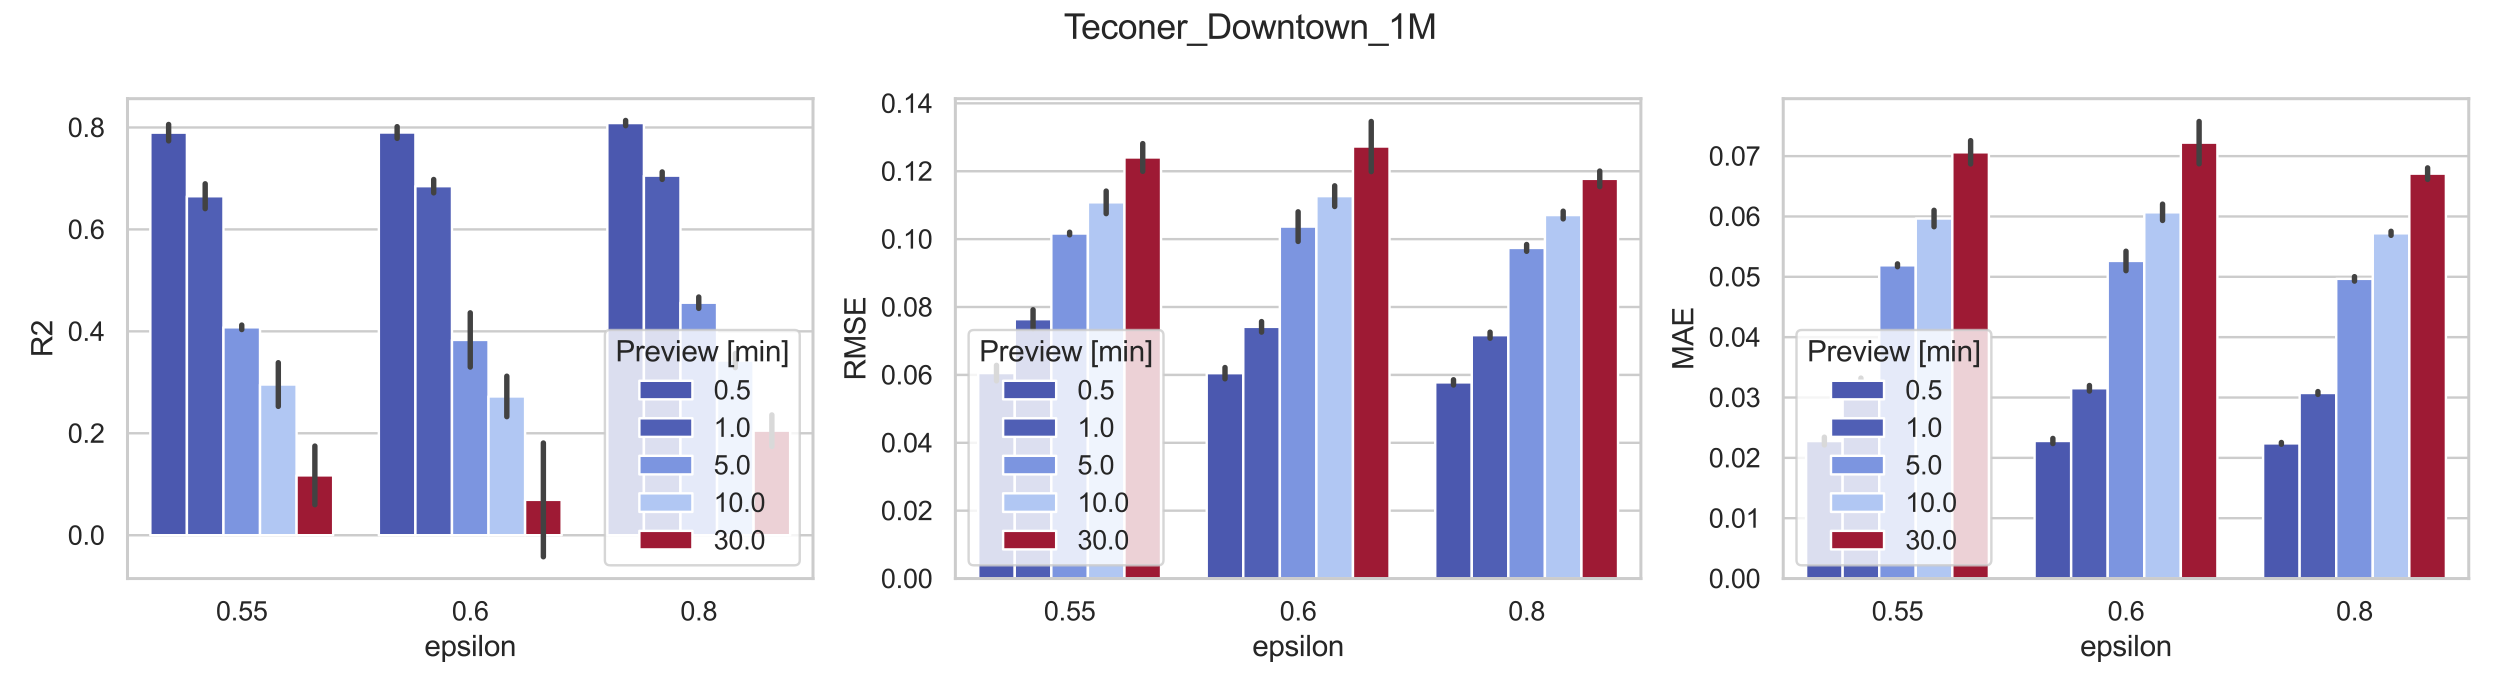 <?xml version="1.0" encoding="utf-8" standalone="no"?>
<!DOCTYPE svg PUBLIC "-//W3C//DTD SVG 1.1//EN"
  "http://www.w3.org/Graphics/SVG/1.1/DTD/svg11.dtd">
<svg xmlns:xlink="http://www.w3.org/1999/xlink" width="1036.8pt" height="288pt" viewBox="0 0 1036.8 288" xmlns="http://www.w3.org/2000/svg" version="1.1">
 <defs>
  <style type="text/css">*{stroke-linejoin: round; stroke-linecap: butt}</style>
 </defs>
 <g id="figure_1">
  <g id="patch_1">
   <path d="M 0 288 
L 1036.8 288 
L 1036.8 0 
L 0 0 
z
" style="fill: #ffffff"/>
  </g>
  <g id="axes_1">
   <g id="patch_2">
    <path d="M 52.875 239.94 
L 337.17 239.94 
L 337.17 40.917 
L 52.875 40.917 
z
" style="fill: #ffffff"/>
   </g>
   <g id="matplotlib.axis_1">
    <g id="xtick_1">
     <g id="text_1">
      <!-- 0.55 -->
      <g style="fill: #262626" transform="translate(89.554 257.314) scale(0.11 -0.11)">
       <defs>
        <path id="ArialMT-30" d="M 266 2259 
Q 266 3072 433 3567 
Q 600 4063 929 4331 
Q 1259 4600 1759 4600 
Q 2128 4600 2406 4451 
Q 2684 4303 2865 4023 
Q 3047 3744 3150 3342 
Q 3253 2941 3253 2259 
Q 3253 1453 3087 958 
Q 2922 463 2592 192 
Q 2263 -78 1759 -78 
Q 1097 -78 719 397 
Q 266 969 266 2259 
z
M 844 2259 
Q 844 1131 1108 757 
Q 1372 384 1759 384 
Q 2147 384 2411 759 
Q 2675 1134 2675 2259 
Q 2675 3391 2411 3762 
Q 2147 4134 1753 4134 
Q 1366 4134 1134 3806 
Q 844 3388 844 2259 
z
" transform="scale(0.016)"/>
        <path id="ArialMT-2e" d="M 581 0 
L 581 641 
L 1222 641 
L 1222 0 
L 581 0 
z
" transform="scale(0.016)"/>
        <path id="ArialMT-35" d="M 266 1200 
L 856 1250 
Q 922 819 1161 601 
Q 1400 384 1738 384 
Q 2144 384 2425 690 
Q 2706 997 2706 1503 
Q 2706 1984 2436 2262 
Q 2166 2541 1728 2541 
Q 1456 2541 1237 2417 
Q 1019 2294 894 2097 
L 366 2166 
L 809 4519 
L 3088 4519 
L 3088 3981 
L 1259 3981 
L 1013 2750 
Q 1425 3038 1878 3038 
Q 2478 3038 2890 2622 
Q 3303 2206 3303 1553 
Q 3303 931 2941 478 
Q 2500 -78 1738 -78 
Q 1113 -78 717 272 
Q 322 622 266 1200 
z
" transform="scale(0.016)"/>
       </defs>
       <use xlink:href="#ArialMT-30"/>
       <use xlink:href="#ArialMT-2e" x="55.615"/>
       <use xlink:href="#ArialMT-35" x="83.398"/>
       <use xlink:href="#ArialMT-35" x="139.014"/>
      </g>
     </g>
    </g>
    <g id="xtick_2">
     <g id="text_2">
      <!-- 0.6 -->
      <g style="fill: #262626" transform="translate(187.377 257.314) scale(0.11 -0.11)">
       <defs>
        <path id="ArialMT-36" d="M 3184 3459 
L 2625 3416 
Q 2550 3747 2413 3897 
Q 2184 4138 1850 4138 
Q 1581 4138 1378 3988 
Q 1113 3794 959 3422 
Q 806 3050 800 2363 
Q 1003 2672 1297 2822 
Q 1591 2972 1913 2972 
Q 2475 2972 2870 2558 
Q 3266 2144 3266 1488 
Q 3266 1056 3080 686 
Q 2894 316 2569 119 
Q 2244 -78 1831 -78 
Q 1128 -78 684 439 
Q 241 956 241 2144 
Q 241 3472 731 4075 
Q 1159 4600 1884 4600 
Q 2425 4600 2770 4297 
Q 3116 3994 3184 3459 
z
M 888 1484 
Q 888 1194 1011 928 
Q 1134 663 1356 523 
Q 1578 384 1822 384 
Q 2178 384 2434 671 
Q 2691 959 2691 1453 
Q 2691 1928 2437 2201 
Q 2184 2475 1800 2475 
Q 1419 2475 1153 2201 
Q 888 1928 888 1484 
z
" transform="scale(0.016)"/>
       </defs>
       <use xlink:href="#ArialMT-30"/>
       <use xlink:href="#ArialMT-2e" x="55.615"/>
       <use xlink:href="#ArialMT-36" x="83.398"/>
      </g>
     </g>
    </g>
    <g id="xtick_3">
     <g id="text_3">
      <!-- 0.8 -->
      <g style="fill: #262626" transform="translate(282.142 257.314) scale(0.11 -0.11)">
       <defs>
        <path id="ArialMT-38" d="M 1131 2484 
Q 781 2613 612 2850 
Q 444 3088 444 3419 
Q 444 3919 803 4259 
Q 1163 4600 1759 4600 
Q 2359 4600 2725 4251 
Q 3091 3903 3091 3403 
Q 3091 3084 2923 2848 
Q 2756 2613 2416 2484 
Q 2838 2347 3058 2040 
Q 3278 1734 3278 1309 
Q 3278 722 2862 322 
Q 2447 -78 1769 -78 
Q 1091 -78 675 323 
Q 259 725 259 1325 
Q 259 1772 486 2073 
Q 713 2375 1131 2484 
z
M 1019 3438 
Q 1019 3113 1228 2906 
Q 1438 2700 1772 2700 
Q 2097 2700 2305 2904 
Q 2513 3109 2513 3406 
Q 2513 3716 2298 3927 
Q 2084 4138 1766 4138 
Q 1444 4138 1231 3931 
Q 1019 3725 1019 3438 
z
M 838 1322 
Q 838 1081 952 856 
Q 1066 631 1291 507 
Q 1516 384 1775 384 
Q 2178 384 2440 643 
Q 2703 903 2703 1303 
Q 2703 1709 2433 1975 
Q 2163 2241 1756 2241 
Q 1359 2241 1098 1978 
Q 838 1716 838 1322 
z
" transform="scale(0.016)"/>
       </defs>
       <use xlink:href="#ArialMT-30"/>
       <use xlink:href="#ArialMT-2e" x="55.615"/>
       <use xlink:href="#ArialMT-38" x="83.398"/>
      </g>
     </g>
    </g>
    <g id="text_4">
     <!-- epsilon -->
     <g style="fill: #262626" transform="translate(176.01 272.089) scale(0.12 -0.12)">
      <defs>
       <path id="ArialMT-65" d="M 2694 1069 
L 3275 997 
Q 3138 488 2766 206 
Q 2394 -75 1816 -75 
Q 1088 -75 661 373 
Q 234 822 234 1631 
Q 234 2469 665 2931 
Q 1097 3394 1784 3394 
Q 2450 3394 2872 2941 
Q 3294 2488 3294 1666 
Q 3294 1616 3291 1516 
L 816 1516 
Q 847 969 1125 678 
Q 1403 388 1819 388 
Q 2128 388 2347 550 
Q 2566 713 2694 1069 
z
M 847 1978 
L 2700 1978 
Q 2663 2397 2488 2606 
Q 2219 2931 1791 2931 
Q 1403 2931 1139 2672 
Q 875 2413 847 1978 
z
" transform="scale(0.016)"/>
       <path id="ArialMT-70" d="M 422 -1272 
L 422 3319 
L 934 3319 
L 934 2888 
Q 1116 3141 1344 3267 
Q 1572 3394 1897 3394 
Q 2322 3394 2647 3175 
Q 2972 2956 3137 2557 
Q 3303 2159 3303 1684 
Q 3303 1175 3120 767 
Q 2938 359 2589 142 
Q 2241 -75 1856 -75 
Q 1575 -75 1351 44 
Q 1128 163 984 344 
L 984 -1272 
L 422 -1272 
z
M 931 1641 
Q 931 1000 1190 694 
Q 1450 388 1819 388 
Q 2194 388 2461 705 
Q 2728 1022 2728 1688 
Q 2728 2322 2467 2637 
Q 2206 2953 1844 2953 
Q 1484 2953 1207 2617 
Q 931 2281 931 1641 
z
" transform="scale(0.016)"/>
       <path id="ArialMT-73" d="M 197 991 
L 753 1078 
Q 800 744 1014 566 
Q 1228 388 1613 388 
Q 2000 388 2187 545 
Q 2375 703 2375 916 
Q 2375 1106 2209 1216 
Q 2094 1291 1634 1406 
Q 1016 1563 777 1677 
Q 538 1791 414 1992 
Q 291 2194 291 2438 
Q 291 2659 392 2848 
Q 494 3038 669 3163 
Q 800 3259 1026 3326 
Q 1253 3394 1513 3394 
Q 1903 3394 2198 3281 
Q 2494 3169 2634 2976 
Q 2775 2784 2828 2463 
L 2278 2388 
Q 2241 2644 2061 2787 
Q 1881 2931 1553 2931 
Q 1166 2931 1000 2803 
Q 834 2675 834 2503 
Q 834 2394 903 2306 
Q 972 2216 1119 2156 
Q 1203 2125 1616 2013 
Q 2213 1853 2448 1751 
Q 2684 1650 2818 1456 
Q 2953 1263 2953 975 
Q 2953 694 2789 445 
Q 2625 197 2315 61 
Q 2006 -75 1616 -75 
Q 969 -75 630 194 
Q 291 463 197 991 
z
" transform="scale(0.016)"/>
       <path id="ArialMT-69" d="M 425 3934 
L 425 4581 
L 988 4581 
L 988 3934 
L 425 3934 
z
M 425 0 
L 425 3319 
L 988 3319 
L 988 0 
L 425 0 
z
" transform="scale(0.016)"/>
       <path id="ArialMT-6c" d="M 409 0 
L 409 4581 
L 972 4581 
L 972 0 
L 409 0 
z
" transform="scale(0.016)"/>
       <path id="ArialMT-6f" d="M 213 1659 
Q 213 2581 725 3025 
Q 1153 3394 1769 3394 
Q 2453 3394 2887 2945 
Q 3322 2497 3322 1706 
Q 3322 1066 3130 698 
Q 2938 331 2570 128 
Q 2203 -75 1769 -75 
Q 1072 -75 642 372 
Q 213 819 213 1659 
z
M 791 1659 
Q 791 1022 1069 705 
Q 1347 388 1769 388 
Q 2188 388 2466 706 
Q 2744 1025 2744 1678 
Q 2744 2294 2464 2611 
Q 2184 2928 1769 2928 
Q 1347 2928 1069 2612 
Q 791 2297 791 1659 
z
" transform="scale(0.016)"/>
       <path id="ArialMT-6e" d="M 422 0 
L 422 3319 
L 928 3319 
L 928 2847 
Q 1294 3394 1984 3394 
Q 2284 3394 2536 3286 
Q 2788 3178 2913 3003 
Q 3038 2828 3088 2588 
Q 3119 2431 3119 2041 
L 3119 0 
L 2556 0 
L 2556 2019 
Q 2556 2363 2490 2533 
Q 2425 2703 2258 2804 
Q 2091 2906 1866 2906 
Q 1506 2906 1245 2678 
Q 984 2450 984 1813 
L 984 0 
L 422 0 
z
" transform="scale(0.016)"/>
      </defs>
      <use xlink:href="#ArialMT-65"/>
      <use xlink:href="#ArialMT-70" x="55.615"/>
      <use xlink:href="#ArialMT-73" x="111.23"/>
      <use xlink:href="#ArialMT-69" x="161.23"/>
      <use xlink:href="#ArialMT-6c" x="183.447"/>
      <use xlink:href="#ArialMT-6f" x="205.664"/>
      <use xlink:href="#ArialMT-6e" x="261.279"/>
     </g>
    </g>
   </g>
   <g id="matplotlib.axis_2">
    <g id="ytick_1">
     <g id="line2d_1">
      <path d="M 52.875 221.972 
L 337.17 221.972 
" clip-path="url(#p114f49c7a3)" style="fill: none; stroke: #cccccc; stroke-linecap: round"/>
     </g>
     <g id="text_5">
      <!-- 0.0 -->
      <g style="fill: #262626" transform="translate(28.085 225.908) scale(0.11 -0.11)">
       <use xlink:href="#ArialMT-30"/>
       <use xlink:href="#ArialMT-2e" x="55.615"/>
       <use xlink:href="#ArialMT-30" x="83.398"/>
      </g>
     </g>
    </g>
    <g id="ytick_2">
     <g id="line2d_2">
      <path d="M 52.875 179.694 
L 337.17 179.694 
" clip-path="url(#p114f49c7a3)" style="fill: none; stroke: #cccccc; stroke-linecap: round"/>
     </g>
     <g id="text_6">
      <!-- 0.2 -->
      <g style="fill: #262626" transform="translate(28.085 183.631) scale(0.11 -0.11)">
       <defs>
        <path id="ArialMT-32" d="M 3222 541 
L 3222 0 
L 194 0 
Q 188 203 259 391 
Q 375 700 629 1000 
Q 884 1300 1366 1694 
Q 2113 2306 2375 2664 
Q 2638 3022 2638 3341 
Q 2638 3675 2398 3904 
Q 2159 4134 1775 4134 
Q 1369 4134 1125 3890 
Q 881 3647 878 3216 
L 300 3275 
Q 359 3922 746 4261 
Q 1134 4600 1788 4600 
Q 2447 4600 2831 4234 
Q 3216 3869 3216 3328 
Q 3216 3053 3103 2787 
Q 2991 2522 2730 2228 
Q 2469 1934 1863 1422 
Q 1356 997 1212 845 
Q 1069 694 975 541 
L 3222 541 
z
" transform="scale(0.016)"/>
       </defs>
       <use xlink:href="#ArialMT-30"/>
       <use xlink:href="#ArialMT-2e" x="55.615"/>
       <use xlink:href="#ArialMT-32" x="83.398"/>
      </g>
     </g>
    </g>
    <g id="ytick_3">
     <g id="line2d_3">
      <path d="M 52.875 137.417 
L 337.17 137.417 
" clip-path="url(#p114f49c7a3)" style="fill: none; stroke: #cccccc; stroke-linecap: round"/>
     </g>
     <g id="text_7">
      <!-- 0.4 -->
      <g style="fill: #262626" transform="translate(28.085 141.354) scale(0.11 -0.11)">
       <defs>
        <path id="ArialMT-34" d="M 2069 0 
L 2069 1097 
L 81 1097 
L 81 1613 
L 2172 4581 
L 2631 4581 
L 2631 1613 
L 3250 1613 
L 3250 1097 
L 2631 1097 
L 2631 0 
L 2069 0 
z
M 2069 1613 
L 2069 3678 
L 634 1613 
L 2069 1613 
z
" transform="scale(0.016)"/>
       </defs>
       <use xlink:href="#ArialMT-30"/>
       <use xlink:href="#ArialMT-2e" x="55.615"/>
       <use xlink:href="#ArialMT-34" x="83.398"/>
      </g>
     </g>
    </g>
    <g id="ytick_4">
     <g id="line2d_4">
      <path d="M 52.875 95.139 
L 337.17 95.139 
" clip-path="url(#p114f49c7a3)" style="fill: none; stroke: #cccccc; stroke-linecap: round"/>
     </g>
     <g id="text_8">
      <!-- 0.6 -->
      <g style="fill: #262626" transform="translate(28.085 99.076) scale(0.11 -0.11)">
       <use xlink:href="#ArialMT-30"/>
       <use xlink:href="#ArialMT-2e" x="55.615"/>
       <use xlink:href="#ArialMT-36" x="83.398"/>
      </g>
     </g>
    </g>
    <g id="ytick_5">
     <g id="line2d_5">
      <path d="M 52.875 52.862 
L 337.17 52.862 
" clip-path="url(#p114f49c7a3)" style="fill: none; stroke: #cccccc; stroke-linecap: round"/>
     </g>
     <g id="text_9">
      <!-- 0.8 -->
      <g style="fill: #262626" transform="translate(28.085 56.799) scale(0.11 -0.11)">
       <use xlink:href="#ArialMT-30"/>
       <use xlink:href="#ArialMT-2e" x="55.615"/>
       <use xlink:href="#ArialMT-38" x="83.398"/>
      </g>
     </g>
    </g>
    <g id="text_10">
     <!-- R2 -->
     <g style="fill: #262626" transform="translate(21.7 148.098) rotate(-90) scale(0.12 -0.12)">
      <defs>
       <path id="ArialMT-52" d="M 503 0 
L 503 4581 
L 2534 4581 
Q 3147 4581 3465 4457 
Q 3784 4334 3975 4021 
Q 4166 3709 4166 3331 
Q 4166 2844 3850 2509 
Q 3534 2175 2875 2084 
Q 3116 1969 3241 1856 
Q 3506 1613 3744 1247 
L 4541 0 
L 3778 0 
L 3172 953 
Q 2906 1366 2734 1584 
Q 2563 1803 2427 1890 
Q 2291 1978 2150 2013 
Q 2047 2034 1813 2034 
L 1109 2034 
L 1109 0 
L 503 0 
z
M 1109 2559 
L 2413 2559 
Q 2828 2559 3062 2645 
Q 3297 2731 3419 2920 
Q 3541 3109 3541 3331 
Q 3541 3656 3305 3865 
Q 3069 4075 2559 4075 
L 1109 4075 
L 1109 2559 
z
" transform="scale(0.016)"/>
      </defs>
      <use xlink:href="#ArialMT-52"/>
      <use xlink:href="#ArialMT-32" x="72.217"/>
     </g>
    </g>
   </g>
   <g id="patch_3">
    <path d="M 62.352 221.972 
L 77.514 221.972 
L 77.514 55.022 
L 62.352 55.022 
z
" clip-path="url(#p114f49c7a3)" style="fill: #4b58af; stroke: #ffffff; stroke-linejoin: miter"/>
   </g>
   <g id="patch_4">
    <path d="M 157.117 221.972 
L 172.279 221.972 
L 172.279 54.959 
L 157.117 54.959 
z
" clip-path="url(#p114f49c7a3)" style="fill: #4b58af; stroke: #ffffff; stroke-linejoin: miter"/>
   </g>
   <g id="patch_5">
    <path d="M 251.881 221.972 
L 267.044 221.972 
L 267.044 51.048 
L 251.881 51.048 
z
" clip-path="url(#p114f49c7a3)" style="fill: #4b58af; stroke: #ffffff; stroke-linejoin: miter"/>
   </g>
   <g id="patch_6">
    <path d="M 77.514 221.972 
L 92.676 221.972 
L 92.676 81.38 
L 77.514 81.38 
z
" clip-path="url(#p114f49c7a3)" style="fill: #505fb5; stroke: #ffffff; stroke-linejoin: miter"/>
   </g>
   <g id="patch_7">
    <path d="M 172.279 221.972 
L 187.441 221.972 
L 187.441 77.213 
L 172.279 77.213 
z
" clip-path="url(#p114f49c7a3)" style="fill: #505fb5; stroke: #ffffff; stroke-linejoin: miter"/>
   </g>
   <g id="patch_8">
    <path d="M 267.044 221.972 
L 282.206 221.972 
L 282.206 72.852 
L 267.044 72.852 
z
" clip-path="url(#p114f49c7a3)" style="fill: #505fb5; stroke: #ffffff; stroke-linejoin: miter"/>
   </g>
   <g id="patch_9">
    <path d="M 92.676 221.972 
L 107.839 221.972 
L 107.839 135.742 
L 92.676 135.742 
z
" clip-path="url(#p114f49c7a3)" style="fill: #7c95e0; stroke: #ffffff; stroke-linejoin: miter"/>
   </g>
   <g id="patch_10">
    <path d="M 187.441 221.972 
L 202.604 221.972 
L 202.604 140.983 
L 187.441 140.983 
z
" clip-path="url(#p114f49c7a3)" style="fill: #7c95e0; stroke: #ffffff; stroke-linejoin: miter"/>
   </g>
   <g id="patch_11">
    <path d="M 282.206 221.972 
L 297.369 221.972 
L 297.369 125.535 
L 282.206 125.535 
z
" clip-path="url(#p114f49c7a3)" style="fill: #7c95e0; stroke: #ffffff; stroke-linejoin: miter"/>
   </g>
   <g id="patch_12">
    <path d="M 107.839 221.972 
L 123.001 221.972 
L 123.001 159.476 
L 107.839 159.476 
z
" clip-path="url(#p114f49c7a3)" style="fill: #b1c7f3; stroke: #ffffff; stroke-linejoin: miter"/>
   </g>
   <g id="patch_13">
    <path d="M 202.604 221.972 
L 217.766 221.972 
L 217.766 164.409 
L 202.604 164.409 
z
" clip-path="url(#p114f49c7a3)" style="fill: #b1c7f3; stroke: #ffffff; stroke-linejoin: miter"/>
   </g>
   <g id="patch_14">
    <path d="M 297.369 221.972 
L 312.531 221.972 
L 312.531 149.529 
L 297.369 149.529 
z
" clip-path="url(#p114f49c7a3)" style="fill: #b1c7f3; stroke: #ffffff; stroke-linejoin: miter"/>
   </g>
   <g id="patch_15">
    <path d="M 123.001 221.972 
L 138.163 221.972 
L 138.163 197.156 
L 123.001 197.156 
z
" clip-path="url(#p114f49c7a3)" style="fill: #9e1a34; stroke: #ffffff; stroke-linejoin: miter"/>
   </g>
   <g id="patch_16">
    <path d="M 217.766 221.972 
L 232.929 221.972 
L 232.929 207.312 
L 217.766 207.312 
z
" clip-path="url(#p114f49c7a3)" style="fill: #9e1a34; stroke: #ffffff; stroke-linejoin: miter"/>
   </g>
   <g id="patch_17">
    <path d="M 312.531 221.972 
L 327.693 221.972 
L 327.693 178.616 
L 312.531 178.616 
z
" clip-path="url(#p114f49c7a3)" style="fill: #9e1a34; stroke: #ffffff; stroke-linejoin: miter"/>
   </g>
   <g id="patch_18">
    <path d="M 100.257 221.972 
L 100.257 221.972 
L 100.257 221.972 
L 100.257 221.972 
z
" clip-path="url(#p114f49c7a3)" style="fill: #4b58af; stroke: #ffffff; stroke-linejoin: miter"/>
   </g>
   <g id="patch_19">
    <path d="M 100.257 221.972 
L 100.257 221.972 
L 100.257 221.972 
L 100.257 221.972 
z
" clip-path="url(#p114f49c7a3)" style="fill: #505fb5; stroke: #ffffff; stroke-linejoin: miter"/>
   </g>
   <g id="patch_20">
    <path d="M 100.257 221.972 
L 100.257 221.972 
L 100.257 221.972 
L 100.257 221.972 
z
" clip-path="url(#p114f49c7a3)" style="fill: #7c95e0; stroke: #ffffff; stroke-linejoin: miter"/>
   </g>
   <g id="patch_21">
    <path d="M 100.257 221.972 
L 100.257 221.972 
L 100.257 221.972 
L 100.257 221.972 
z
" clip-path="url(#p114f49c7a3)" style="fill: #b1c7f3; stroke: #ffffff; stroke-linejoin: miter"/>
   </g>
   <g id="patch_22">
    <path d="M 100.257 221.972 
L 100.257 221.972 
L 100.257 221.972 
L 100.257 221.972 
z
" clip-path="url(#p114f49c7a3)" style="fill: #9e1a34; stroke: #ffffff; stroke-linejoin: miter"/>
   </g>
   <g id="line2d_6">
    <path d="M 69.933 58.417 
L 69.933 51.628 
" clip-path="url(#p114f49c7a3)" style="fill: none; stroke: #424242; stroke-width: 2.25; stroke-linecap: round"/>
   </g>
   <g id="line2d_7">
    <path d="M 164.698 57.38 
L 164.698 52.538 
" clip-path="url(#p114f49c7a3)" style="fill: none; stroke: #424242; stroke-width: 2.25; stroke-linecap: round"/>
   </g>
   <g id="line2d_8">
    <path d="M 259.463 52.132 
L 259.463 49.964 
" clip-path="url(#p114f49c7a3)" style="fill: none; stroke: #424242; stroke-width: 2.25; stroke-linecap: round"/>
   </g>
   <g id="line2d_9">
    <path d="M 85.095 86.528 
L 85.095 76.231 
" clip-path="url(#p114f49c7a3)" style="fill: none; stroke: #424242; stroke-width: 2.25; stroke-linecap: round"/>
   </g>
   <g id="line2d_10">
    <path d="M 179.86 79.98 
L 179.86 74.445 
" clip-path="url(#p114f49c7a3)" style="fill: none; stroke: #424242; stroke-width: 2.25; stroke-linecap: round"/>
   </g>
   <g id="line2d_11">
    <path d="M 274.625 74.398 
L 274.625 71.307 
" clip-path="url(#p114f49c7a3)" style="fill: none; stroke: #424242; stroke-width: 2.25; stroke-linecap: round"/>
   </g>
   <g id="line2d_12">
    <path d="M 100.257 136.665 
L 100.257 134.818 
" clip-path="url(#p114f49c7a3)" style="fill: none; stroke: #424242; stroke-width: 2.25; stroke-linecap: round"/>
   </g>
   <g id="line2d_13">
    <path d="M 195.023 152.222 
L 195.023 129.745 
" clip-path="url(#p114f49c7a3)" style="fill: none; stroke: #424242; stroke-width: 2.25; stroke-linecap: round"/>
   </g>
   <g id="line2d_14">
    <path d="M 289.788 127.888 
L 289.788 123.183 
" clip-path="url(#p114f49c7a3)" style="fill: none; stroke: #424242; stroke-width: 2.25; stroke-linecap: round"/>
   </g>
   <g id="line2d_15">
    <path d="M 115.42 168.525 
L 115.42 150.427 
" clip-path="url(#p114f49c7a3)" style="fill: none; stroke: #424242; stroke-width: 2.25; stroke-linecap: round"/>
   </g>
   <g id="line2d_16">
    <path d="M 210.185 172.792 
L 210.185 156.025 
" clip-path="url(#p114f49c7a3)" style="fill: none; stroke: #424242; stroke-width: 2.25; stroke-linecap: round"/>
   </g>
   <g id="line2d_17">
    <path d="M 304.95 152.451 
L 304.95 146.607 
" clip-path="url(#p114f49c7a3)" style="fill: none; stroke: #424242; stroke-width: 2.25; stroke-linecap: round"/>
   </g>
   <g id="line2d_18">
    <path d="M 130.582 209.312 
L 130.582 185 
" clip-path="url(#p114f49c7a3)" style="fill: none; stroke: #424242; stroke-width: 2.25; stroke-linecap: round"/>
   </g>
   <g id="line2d_19">
    <path d="M 225.347 230.894 
L 225.347 183.73 
" clip-path="url(#p114f49c7a3)" style="fill: none; stroke: #424242; stroke-width: 2.25; stroke-linecap: round"/>
   </g>
   <g id="line2d_20">
    <path d="M 320.112 185.15 
L 320.112 172.082 
" clip-path="url(#p114f49c7a3)" style="fill: none; stroke: #424242; stroke-width: 2.25; stroke-linecap: round"/>
   </g>
   <g id="patch_23">
    <path d="M 52.875 239.94 
L 52.875 40.917 
" style="fill: none; stroke: #cccccc; stroke-width: 1.25; stroke-linejoin: miter; stroke-linecap: square"/>
   </g>
   <g id="patch_24">
    <path d="M 337.17 239.94 
L 337.17 40.917 
" style="fill: none; stroke: #cccccc; stroke-width: 1.25; stroke-linejoin: miter; stroke-linecap: square"/>
   </g>
   <g id="patch_25">
    <path d="M 52.875 239.94 
L 337.17 239.94 
" style="fill: none; stroke: #cccccc; stroke-width: 1.25; stroke-linejoin: miter; stroke-linecap: square"/>
   </g>
   <g id="patch_26">
    <path d="M 52.875 40.917 
L 337.17 40.917 
" style="fill: none; stroke: #cccccc; stroke-width: 1.25; stroke-linejoin: miter; stroke-linecap: square"/>
   </g>
   <g id="legend_1">
    <g id="patch_27">
     <path d="M 253.055 234.44 
L 329.47 234.44 
Q 331.67 234.44 331.67 232.24 
L 331.67 139.066 
Q 331.67 136.866 329.47 136.866 
L 253.055 136.866 
Q 250.855 136.866 250.855 139.066 
L 250.855 232.24 
Q 250.855 234.44 253.055 234.44 
z
" style="fill: #ffffff; opacity: 0.8; stroke: #cccccc; stroke-linejoin: miter"/>
    </g>
    <g id="text_11">
     <!-- Preview [min] -->
     <g style="fill: #262626" transform="translate(255.255 149.856) scale(0.12 -0.12)">
      <defs>
       <path id="ArialMT-50" d="M 494 0 
L 494 4581 
L 2222 4581 
Q 2678 4581 2919 4538 
Q 3256 4481 3484 4323 
Q 3713 4166 3852 3881 
Q 3991 3597 3991 3256 
Q 3991 2672 3619 2267 
Q 3247 1863 2275 1863 
L 1100 1863 
L 1100 0 
L 494 0 
z
M 1100 2403 
L 2284 2403 
Q 2872 2403 3119 2622 
Q 3366 2841 3366 3238 
Q 3366 3525 3220 3729 
Q 3075 3934 2838 4000 
Q 2684 4041 2272 4041 
L 1100 4041 
L 1100 2403 
z
" transform="scale(0.016)"/>
       <path id="ArialMT-72" d="M 416 0 
L 416 3319 
L 922 3319 
L 922 2816 
Q 1116 3169 1280 3281 
Q 1444 3394 1641 3394 
Q 1925 3394 2219 3213 
L 2025 2691 
Q 1819 2813 1613 2813 
Q 1428 2813 1281 2702 
Q 1134 2591 1072 2394 
Q 978 2094 978 1738 
L 978 0 
L 416 0 
z
" transform="scale(0.016)"/>
       <path id="ArialMT-76" d="M 1344 0 
L 81 3319 
L 675 3319 
L 1388 1331 
Q 1503 1009 1600 663 
Q 1675 925 1809 1294 
L 2547 3319 
L 3125 3319 
L 1869 0 
L 1344 0 
z
" transform="scale(0.016)"/>
       <path id="ArialMT-77" d="M 1034 0 
L 19 3319 
L 600 3319 
L 1128 1403 
L 1325 691 
Q 1338 744 1497 1375 
L 2025 3319 
L 2603 3319 
L 3100 1394 
L 3266 759 
L 3456 1400 
L 4025 3319 
L 4572 3319 
L 3534 0 
L 2950 0 
L 2422 1988 
L 2294 2553 
L 1622 0 
L 1034 0 
z
" transform="scale(0.016)"/>
       <path id="ArialMT-20" transform="scale(0.016)"/>
       <path id="ArialMT-5b" d="M 434 -1272 
L 434 4581 
L 1675 4581 
L 1675 4116 
L 997 4116 
L 997 -806 
L 1675 -806 
L 1675 -1272 
L 434 -1272 
z
" transform="scale(0.016)"/>
       <path id="ArialMT-6d" d="M 422 0 
L 422 3319 
L 925 3319 
L 925 2853 
Q 1081 3097 1340 3245 
Q 1600 3394 1931 3394 
Q 2300 3394 2536 3241 
Q 2772 3088 2869 2813 
Q 3263 3394 3894 3394 
Q 4388 3394 4653 3120 
Q 4919 2847 4919 2278 
L 4919 0 
L 4359 0 
L 4359 2091 
Q 4359 2428 4304 2576 
Q 4250 2725 4106 2815 
Q 3963 2906 3769 2906 
Q 3419 2906 3187 2673 
Q 2956 2441 2956 1928 
L 2956 0 
L 2394 0 
L 2394 2156 
Q 2394 2531 2256 2718 
Q 2119 2906 1806 2906 
Q 1569 2906 1367 2781 
Q 1166 2656 1075 2415 
Q 984 2175 984 1722 
L 984 0 
L 422 0 
z
" transform="scale(0.016)"/>
       <path id="ArialMT-5d" d="M 1363 -1272 
L 122 -1272 
L 122 -806 
L 800 -806 
L 800 4116 
L 122 4116 
L 122 4581 
L 1363 4581 
L 1363 -1272 
z
" transform="scale(0.016)"/>
      </defs>
      <use xlink:href="#ArialMT-50"/>
      <use xlink:href="#ArialMT-72" x="66.699"/>
      <use xlink:href="#ArialMT-65" x="100"/>
      <use xlink:href="#ArialMT-76" x="155.615"/>
      <use xlink:href="#ArialMT-69" x="205.615"/>
      <use xlink:href="#ArialMT-65" x="227.832"/>
      <use xlink:href="#ArialMT-77" x="283.447"/>
      <use xlink:href="#ArialMT-20" x="355.664"/>
      <use xlink:href="#ArialMT-5b" x="383.447"/>
      <use xlink:href="#ArialMT-6d" x="411.23"/>
      <use xlink:href="#ArialMT-69" x="494.531"/>
      <use xlink:href="#ArialMT-6e" x="516.748"/>
      <use xlink:href="#ArialMT-5d" x="572.363"/>
     </g>
    </g>
    <g id="patch_28">
     <path d="M 265.159 165.614 
L 287.159 165.614 
L 287.159 157.914 
L 265.159 157.914 
z
" style="fill: #4b58af; stroke: #ffffff; stroke-linejoin: miter"/>
    </g>
    <g id="text_12">
     <!-- 0.5 -->
     <g style="fill: #262626" transform="translate(295.959 165.614) scale(0.11 -0.11)">
      <use xlink:href="#ArialMT-30"/>
      <use xlink:href="#ArialMT-2e" x="55.615"/>
      <use xlink:href="#ArialMT-35" x="83.398"/>
     </g>
    </g>
    <g id="patch_29">
     <path d="M 265.159 181.174 
L 287.159 181.174 
L 287.159 173.474 
L 265.159 173.474 
z
" style="fill: #505fb5; stroke: #ffffff; stroke-linejoin: miter"/>
    </g>
    <g id="text_13">
     <!-- 1.0 -->
     <g style="fill: #262626" transform="translate(295.959 181.174) scale(0.11 -0.11)">
      <defs>
       <path id="ArialMT-31" d="M 2384 0 
L 1822 0 
L 1822 3584 
Q 1619 3391 1289 3197 
Q 959 3003 697 2906 
L 697 3450 
Q 1169 3672 1522 3987 
Q 1875 4303 2022 4600 
L 2384 4600 
L 2384 0 
z
" transform="scale(0.016)"/>
      </defs>
      <use xlink:href="#ArialMT-31"/>
      <use xlink:href="#ArialMT-2e" x="55.615"/>
      <use xlink:href="#ArialMT-30" x="83.398"/>
     </g>
    </g>
    <g id="patch_30">
     <path d="M 265.159 196.734 
L 287.159 196.734 
L 287.159 189.034 
L 265.159 189.034 
z
" style="fill: #7c95e0; stroke: #ffffff; stroke-linejoin: miter"/>
    </g>
    <g id="text_14">
     <!-- 5.0 -->
     <g style="fill: #262626" transform="translate(295.959 196.734) scale(0.11 -0.11)">
      <use xlink:href="#ArialMT-35"/>
      <use xlink:href="#ArialMT-2e" x="55.615"/>
      <use xlink:href="#ArialMT-30" x="83.398"/>
     </g>
    </g>
    <g id="patch_31">
     <path d="M 265.159 212.294 
L 287.159 212.294 
L 287.159 204.594 
L 265.159 204.594 
z
" style="fill: #b1c7f3; stroke: #ffffff; stroke-linejoin: miter"/>
    </g>
    <g id="text_15">
     <!-- 10.0 -->
     <g style="fill: #262626" transform="translate(295.959 212.294) scale(0.11 -0.11)">
      <use xlink:href="#ArialMT-31"/>
      <use xlink:href="#ArialMT-30" x="55.615"/>
      <use xlink:href="#ArialMT-2e" x="111.23"/>
      <use xlink:href="#ArialMT-30" x="139.014"/>
     </g>
    </g>
    <g id="patch_32">
     <path d="M 265.159 227.854 
L 287.159 227.854 
L 287.159 220.154 
L 265.159 220.154 
z
" style="fill: #9e1a34; stroke: #ffffff; stroke-linejoin: miter"/>
    </g>
    <g id="text_16">
     <!-- 30.0 -->
     <g style="fill: #262626" transform="translate(295.959 227.854) scale(0.11 -0.11)">
      <defs>
       <path id="ArialMT-33" d="M 269 1209 
L 831 1284 
Q 928 806 1161 595 
Q 1394 384 1728 384 
Q 2125 384 2398 659 
Q 2672 934 2672 1341 
Q 2672 1728 2419 1979 
Q 2166 2231 1775 2231 
Q 1616 2231 1378 2169 
L 1441 2663 
Q 1497 2656 1531 2656 
Q 1891 2656 2178 2843 
Q 2466 3031 2466 3422 
Q 2466 3731 2256 3934 
Q 2047 4138 1716 4138 
Q 1388 4138 1169 3931 
Q 950 3725 888 3313 
L 325 3413 
Q 428 3978 793 4289 
Q 1159 4600 1703 4600 
Q 2078 4600 2393 4439 
Q 2709 4278 2876 4000 
Q 3044 3722 3044 3409 
Q 3044 3113 2884 2869 
Q 2725 2625 2413 2481 
Q 2819 2388 3044 2092 
Q 3269 1797 3269 1353 
Q 3269 753 2831 336 
Q 2394 -81 1725 -81 
Q 1122 -81 723 278 
Q 325 638 269 1209 
z
" transform="scale(0.016)"/>
      </defs>
      <use xlink:href="#ArialMT-33"/>
      <use xlink:href="#ArialMT-30" x="55.615"/>
      <use xlink:href="#ArialMT-2e" x="111.23"/>
      <use xlink:href="#ArialMT-30" x="139.014"/>
     </g>
    </g>
   </g>
  </g>
  <g id="axes_2">
   <g id="patch_33">
    <path d="M 396.21 239.94 
L 680.505 239.94 
L 680.505 40.917 
L 396.21 40.917 
z
" style="fill: #ffffff"/>
   </g>
   <g id="matplotlib.axis_3">
    <g id="xtick_4">
     <g id="text_17">
      <!-- 0.55 -->
      <g style="fill: #262626" transform="translate(432.889 257.314) scale(0.11 -0.11)">
       <use xlink:href="#ArialMT-30"/>
       <use xlink:href="#ArialMT-2e" x="55.615"/>
       <use xlink:href="#ArialMT-35" x="83.398"/>
       <use xlink:href="#ArialMT-35" x="139.014"/>
      </g>
     </g>
    </g>
    <g id="xtick_5">
     <g id="text_18">
      <!-- 0.6 -->
      <g style="fill: #262626" transform="translate(530.712 257.314) scale(0.11 -0.11)">
       <use xlink:href="#ArialMT-30"/>
       <use xlink:href="#ArialMT-2e" x="55.615"/>
       <use xlink:href="#ArialMT-36" x="83.398"/>
      </g>
     </g>
    </g>
    <g id="xtick_6">
     <g id="text_19">
      <!-- 0.8 -->
      <g style="fill: #262626" transform="translate(625.477 257.314) scale(0.11 -0.11)">
       <use xlink:href="#ArialMT-30"/>
       <use xlink:href="#ArialMT-2e" x="55.615"/>
       <use xlink:href="#ArialMT-38" x="83.398"/>
      </g>
     </g>
    </g>
    <g id="text_20">
     <!-- epsilon -->
     <g style="fill: #262626" transform="translate(519.345 272.089) scale(0.12 -0.12)">
      <use xlink:href="#ArialMT-65"/>
      <use xlink:href="#ArialMT-70" x="55.615"/>
      <use xlink:href="#ArialMT-73" x="111.23"/>
      <use xlink:href="#ArialMT-69" x="161.23"/>
      <use xlink:href="#ArialMT-6c" x="183.447"/>
      <use xlink:href="#ArialMT-6f" x="205.664"/>
      <use xlink:href="#ArialMT-6e" x="261.279"/>
     </g>
    </g>
   </g>
   <g id="matplotlib.axis_4">
    <g id="ytick_6">
     <g id="line2d_21">
      <path d="M 396.21 239.94 
L 680.505 239.94 
" clip-path="url(#pf640b36a10)" style="fill: none; stroke: #cccccc; stroke-linecap: round"/>
     </g>
     <g id="text_21">
      <!-- 0.00 -->
      <g style="fill: #262626" transform="translate(365.303 243.877) scale(0.11 -0.11)">
       <use xlink:href="#ArialMT-30"/>
       <use xlink:href="#ArialMT-2e" x="55.615"/>
       <use xlink:href="#ArialMT-30" x="83.398"/>
       <use xlink:href="#ArialMT-30" x="139.014"/>
      </g>
     </g>
    </g>
    <g id="ytick_7">
     <g id="line2d_22">
      <path d="M 396.21 211.786 
L 680.505 211.786 
" clip-path="url(#pf640b36a10)" style="fill: none; stroke: #cccccc; stroke-linecap: round"/>
     </g>
     <g id="text_22">
      <!-- 0.02 -->
      <g style="fill: #262626" transform="translate(365.303 215.723) scale(0.11 -0.11)">
       <use xlink:href="#ArialMT-30"/>
       <use xlink:href="#ArialMT-2e" x="55.615"/>
       <use xlink:href="#ArialMT-30" x="83.398"/>
       <use xlink:href="#ArialMT-32" x="139.014"/>
      </g>
     </g>
    </g>
    <g id="ytick_8">
     <g id="line2d_23">
      <path d="M 396.21 183.631 
L 680.505 183.631 
" clip-path="url(#pf640b36a10)" style="fill: none; stroke: #cccccc; stroke-linecap: round"/>
     </g>
     <g id="text_23">
      <!-- 0.04 -->
      <g style="fill: #262626" transform="translate(365.303 187.568) scale(0.11 -0.11)">
       <use xlink:href="#ArialMT-30"/>
       <use xlink:href="#ArialMT-2e" x="55.615"/>
       <use xlink:href="#ArialMT-30" x="83.398"/>
       <use xlink:href="#ArialMT-34" x="139.014"/>
      </g>
     </g>
    </g>
    <g id="ytick_9">
     <g id="line2d_24">
      <path d="M 396.21 155.477 
L 680.505 155.477 
" clip-path="url(#pf640b36a10)" style="fill: none; stroke: #cccccc; stroke-linecap: round"/>
     </g>
     <g id="text_24">
      <!-- 0.06 -->
      <g style="fill: #262626" transform="translate(365.303 159.414) scale(0.11 -0.11)">
       <use xlink:href="#ArialMT-30"/>
       <use xlink:href="#ArialMT-2e" x="55.615"/>
       <use xlink:href="#ArialMT-30" x="83.398"/>
       <use xlink:href="#ArialMT-36" x="139.014"/>
      </g>
     </g>
    </g>
    <g id="ytick_10">
     <g id="line2d_25">
      <path d="M 396.21 127.323 
L 680.505 127.323 
" clip-path="url(#pf640b36a10)" style="fill: none; stroke: #cccccc; stroke-linecap: round"/>
     </g>
     <g id="text_25">
      <!-- 0.08 -->
      <g style="fill: #262626" transform="translate(365.303 131.26) scale(0.11 -0.11)">
       <use xlink:href="#ArialMT-30"/>
       <use xlink:href="#ArialMT-2e" x="55.615"/>
       <use xlink:href="#ArialMT-30" x="83.398"/>
       <use xlink:href="#ArialMT-38" x="139.014"/>
      </g>
     </g>
    </g>
    <g id="ytick_11">
     <g id="line2d_26">
      <path d="M 396.21 99.169 
L 680.505 99.169 
" clip-path="url(#pf640b36a10)" style="fill: none; stroke: #cccccc; stroke-linecap: round"/>
     </g>
     <g id="text_26">
      <!-- 0.10 -->
      <g style="fill: #262626" transform="translate(365.303 103.105) scale(0.11 -0.11)">
       <use xlink:href="#ArialMT-30"/>
       <use xlink:href="#ArialMT-2e" x="55.615"/>
       <use xlink:href="#ArialMT-31" x="83.398"/>
       <use xlink:href="#ArialMT-30" x="139.014"/>
      </g>
     </g>
    </g>
    <g id="ytick_12">
     <g id="line2d_27">
      <path d="M 396.21 71.014 
L 680.505 71.014 
" clip-path="url(#pf640b36a10)" style="fill: none; stroke: #cccccc; stroke-linecap: round"/>
     </g>
     <g id="text_27">
      <!-- 0.12 -->
      <g style="fill: #262626" transform="translate(365.303 74.951) scale(0.11 -0.11)">
       <use xlink:href="#ArialMT-30"/>
       <use xlink:href="#ArialMT-2e" x="55.615"/>
       <use xlink:href="#ArialMT-31" x="83.398"/>
       <use xlink:href="#ArialMT-32" x="139.014"/>
      </g>
     </g>
    </g>
    <g id="ytick_13">
     <g id="line2d_28">
      <path d="M 396.21 42.86 
L 680.505 42.86 
" clip-path="url(#pf640b36a10)" style="fill: none; stroke: #cccccc; stroke-linecap: round"/>
     </g>
     <g id="text_28">
      <!-- 0.14 -->
      <g style="fill: #262626" transform="translate(365.303 46.797) scale(0.11 -0.11)">
       <use xlink:href="#ArialMT-30"/>
       <use xlink:href="#ArialMT-2e" x="55.615"/>
       <use xlink:href="#ArialMT-31" x="83.398"/>
       <use xlink:href="#ArialMT-34" x="139.014"/>
      </g>
     </g>
    </g>
    <g id="text_29">
     <!-- RMSE -->
     <g style="fill: #262626" transform="translate(358.918 157.764) rotate(-90) scale(0.12 -0.12)">
      <defs>
       <path id="ArialMT-4d" d="M 475 0 
L 475 4581 
L 1388 4581 
L 2472 1338 
Q 2622 884 2691 659 
Q 2769 909 2934 1394 
L 4031 4581 
L 4847 4581 
L 4847 0 
L 4263 0 
L 4263 3834 
L 2931 0 
L 2384 0 
L 1059 3900 
L 1059 0 
L 475 0 
z
" transform="scale(0.016)"/>
       <path id="ArialMT-53" d="M 288 1472 
L 859 1522 
Q 900 1178 1048 958 
Q 1197 738 1509 602 
Q 1822 466 2213 466 
Q 2559 466 2825 569 
Q 3091 672 3220 851 
Q 3350 1031 3350 1244 
Q 3350 1459 3225 1620 
Q 3100 1781 2813 1891 
Q 2628 1963 1997 2114 
Q 1366 2266 1113 2400 
Q 784 2572 623 2826 
Q 463 3081 463 3397 
Q 463 3744 659 4045 
Q 856 4347 1234 4503 
Q 1613 4659 2075 4659 
Q 2584 4659 2973 4495 
Q 3363 4331 3572 4012 
Q 3781 3694 3797 3291 
L 3216 3247 
Q 3169 3681 2898 3903 
Q 2628 4125 2100 4125 
Q 1550 4125 1298 3923 
Q 1047 3722 1047 3438 
Q 1047 3191 1225 3031 
Q 1400 2872 2139 2705 
Q 2878 2538 3153 2413 
Q 3553 2228 3743 1945 
Q 3934 1663 3934 1294 
Q 3934 928 3725 604 
Q 3516 281 3123 101 
Q 2731 -78 2241 -78 
Q 1619 -78 1198 103 
Q 778 284 539 648 
Q 300 1013 288 1472 
z
" transform="scale(0.016)"/>
       <path id="ArialMT-45" d="M 506 0 
L 506 4581 
L 3819 4581 
L 3819 4041 
L 1113 4041 
L 1113 2638 
L 3647 2638 
L 3647 2100 
L 1113 2100 
L 1113 541 
L 3925 541 
L 3925 0 
L 506 0 
z
" transform="scale(0.016)"/>
      </defs>
      <use xlink:href="#ArialMT-52"/>
      <use xlink:href="#ArialMT-4d" x="72.217"/>
      <use xlink:href="#ArialMT-53" x="155.518"/>
      <use xlink:href="#ArialMT-45" x="222.217"/>
     </g>
    </g>
   </g>
   <g id="patch_34">
    <path d="M 405.687 239.94 
L 420.849 239.94 
L 420.849 154.724 
L 405.687 154.724 
z
" clip-path="url(#pf640b36a10)" style="fill: #4b58af; stroke: #ffffff; stroke-linejoin: miter"/>
   </g>
   <g id="patch_35">
    <path d="M 500.452 239.94 
L 515.614 239.94 
L 515.614 154.762 
L 500.452 154.762 
z
" clip-path="url(#pf640b36a10)" style="fill: #4b58af; stroke: #ffffff; stroke-linejoin: miter"/>
   </g>
   <g id="patch_36">
    <path d="M 595.216 239.94 
L 610.379 239.94 
L 610.379 158.584 
L 595.216 158.584 
z
" clip-path="url(#pf640b36a10)" style="fill: #4b58af; stroke: #ffffff; stroke-linejoin: miter"/>
   </g>
   <g id="patch_37">
    <path d="M 420.849 239.94 
L 436.011 239.94 
L 436.011 132.377 
L 420.849 132.377 
z
" clip-path="url(#pf640b36a10)" style="fill: #505fb5; stroke: #ffffff; stroke-linejoin: miter"/>
   </g>
   <g id="patch_38">
    <path d="M 515.614 239.94 
L 530.776 239.94 
L 530.776 135.553 
L 515.614 135.553 
z
" clip-path="url(#pf640b36a10)" style="fill: #505fb5; stroke: #ffffff; stroke-linejoin: miter"/>
   </g>
   <g id="patch_39">
    <path d="M 610.379 239.94 
L 625.541 239.94 
L 625.541 139.015 
L 610.379 139.015 
z
" clip-path="url(#pf640b36a10)" style="fill: #505fb5; stroke: #ffffff; stroke-linejoin: miter"/>
   </g>
   <g id="patch_40">
    <path d="M 436.011 239.94 
L 451.174 239.94 
L 451.174 96.847 
L 436.011 96.847 
z
" clip-path="url(#pf640b36a10)" style="fill: #7c95e0; stroke: #ffffff; stroke-linejoin: miter"/>
   </g>
   <g id="patch_41">
    <path d="M 530.776 239.94 
L 545.939 239.94 
L 545.939 93.984 
L 530.776 93.984 
z
" clip-path="url(#pf640b36a10)" style="fill: #7c95e0; stroke: #ffffff; stroke-linejoin: miter"/>
   </g>
   <g id="patch_42">
    <path d="M 625.541 239.94 
L 640.704 239.94 
L 640.704 102.811 
L 625.541 102.811 
z
" clip-path="url(#pf640b36a10)" style="fill: #7c95e0; stroke: #ffffff; stroke-linejoin: miter"/>
   </g>
   <g id="patch_43">
    <path d="M 451.174 239.94 
L 466.336 239.94 
L 466.336 83.923 
L 451.174 83.923 
z
" clip-path="url(#pf640b36a10)" style="fill: #b1c7f3; stroke: #ffffff; stroke-linejoin: miter"/>
   </g>
   <g id="patch_44">
    <path d="M 545.939 239.94 
L 561.101 239.94 
L 561.101 81.349 
L 545.939 81.349 
z
" clip-path="url(#pf640b36a10)" style="fill: #b1c7f3; stroke: #ffffff; stroke-linejoin: miter"/>
   </g>
   <g id="patch_45">
    <path d="M 640.704 239.94 
L 655.866 239.94 
L 655.866 89.177 
L 640.704 89.177 
z
" clip-path="url(#pf640b36a10)" style="fill: #b1c7f3; stroke: #ffffff; stroke-linejoin: miter"/>
   </g>
   <g id="patch_46">
    <path d="M 466.336 239.94 
L 481.498 239.94 
L 481.498 65.307 
L 466.336 65.307 
z
" clip-path="url(#pf640b36a10)" style="fill: #9e1a34; stroke: #ffffff; stroke-linejoin: miter"/>
   </g>
   <g id="patch_47">
    <path d="M 561.101 239.94 
L 576.264 239.94 
L 576.264 60.78 
L 561.101 60.78 
z
" clip-path="url(#pf640b36a10)" style="fill: #9e1a34; stroke: #ffffff; stroke-linejoin: miter"/>
   </g>
   <g id="patch_48">
    <path d="M 655.866 239.94 
L 671.029 239.94 
L 671.029 74.164 
L 655.866 74.164 
z
" clip-path="url(#pf640b36a10)" style="fill: #9e1a34; stroke: #ffffff; stroke-linejoin: miter"/>
   </g>
   <g id="patch_49">
    <path d="M 443.592 239.94 
L 443.592 239.94 
L 443.592 239.94 
L 443.592 239.94 
z
" clip-path="url(#pf640b36a10)" style="fill: #4b58af; stroke: #ffffff; stroke-linejoin: miter"/>
   </g>
   <g id="patch_50">
    <path d="M 443.592 239.94 
L 443.592 239.94 
L 443.592 239.94 
L 443.592 239.94 
z
" clip-path="url(#pf640b36a10)" style="fill: #505fb5; stroke: #ffffff; stroke-linejoin: miter"/>
   </g>
   <g id="patch_51">
    <path d="M 443.592 239.94 
L 443.592 239.94 
L 443.592 239.94 
L 443.592 239.94 
z
" clip-path="url(#pf640b36a10)" style="fill: #7c95e0; stroke: #ffffff; stroke-linejoin: miter"/>
   </g>
   <g id="patch_52">
    <path d="M 443.592 239.94 
L 443.592 239.94 
L 443.592 239.94 
L 443.592 239.94 
z
" clip-path="url(#pf640b36a10)" style="fill: #b1c7f3; stroke: #ffffff; stroke-linejoin: miter"/>
   </g>
   <g id="patch_53">
    <path d="M 443.592 239.94 
L 443.592 239.94 
L 443.592 239.94 
L 443.592 239.94 
z
" clip-path="url(#pf640b36a10)" style="fill: #9e1a34; stroke: #ffffff; stroke-linejoin: miter"/>
   </g>
   <g id="line2d_29">
    <path d="M 413.268 157.93 
L 413.268 151.518 
" clip-path="url(#pf640b36a10)" style="fill: none; stroke: #424242; stroke-width: 2.25; stroke-linecap: round"/>
   </g>
   <g id="line2d_30">
    <path d="M 508.033 157.089 
L 508.033 152.434 
" clip-path="url(#pf640b36a10)" style="fill: none; stroke: #424242; stroke-width: 2.25; stroke-linecap: round"/>
   </g>
   <g id="line2d_31">
    <path d="M 602.798 159.671 
L 602.798 157.496 
" clip-path="url(#pf640b36a10)" style="fill: none; stroke: #424242; stroke-width: 2.25; stroke-linecap: round"/>
   </g>
   <g id="line2d_32">
    <path d="M 428.43 136.278 
L 428.43 128.475 
" clip-path="url(#pf640b36a10)" style="fill: none; stroke: #424242; stroke-width: 2.25; stroke-linecap: round"/>
   </g>
   <g id="line2d_33">
    <path d="M 523.195 137.732 
L 523.195 133.374 
" clip-path="url(#pf640b36a10)" style="fill: none; stroke: #424242; stroke-width: 2.25; stroke-linecap: round"/>
   </g>
   <g id="line2d_34">
    <path d="M 617.96 140.264 
L 617.96 137.767 
" clip-path="url(#pf640b36a10)" style="fill: none; stroke: #424242; stroke-width: 2.25; stroke-linecap: round"/>
   </g>
   <g id="line2d_35">
    <path d="M 443.592 97.376 
L 443.592 96.319 
" clip-path="url(#pf640b36a10)" style="fill: none; stroke: #424242; stroke-width: 2.25; stroke-linecap: round"/>
   </g>
   <g id="line2d_36">
    <path d="M 538.357 100.119 
L 538.357 87.849 
" clip-path="url(#pf640b36a10)" style="fill: none; stroke: #424242; stroke-width: 2.25; stroke-linecap: round"/>
   </g>
   <g id="line2d_37">
    <path d="M 633.122 104.214 
L 633.122 101.408 
" clip-path="url(#pf640b36a10)" style="fill: none; stroke: #424242; stroke-width: 2.25; stroke-linecap: round"/>
   </g>
   <g id="line2d_38">
    <path d="M 458.755 88.592 
L 458.755 79.254 
" clip-path="url(#pf640b36a10)" style="fill: none; stroke: #424242; stroke-width: 2.25; stroke-linecap: round"/>
   </g>
   <g id="line2d_39">
    <path d="M 553.52 85.633 
L 553.52 77.066 
" clip-path="url(#pf640b36a10)" style="fill: none; stroke: #424242; stroke-width: 2.25; stroke-linecap: round"/>
   </g>
   <g id="line2d_40">
    <path d="M 648.285 90.765 
L 648.285 87.59 
" clip-path="url(#pf640b36a10)" style="fill: none; stroke: #424242; stroke-width: 2.25; stroke-linecap: round"/>
   </g>
   <g id="line2d_41">
    <path d="M 473.917 71.053 
L 473.917 59.561 
" clip-path="url(#pf640b36a10)" style="fill: none; stroke: #424242; stroke-width: 2.25; stroke-linecap: round"/>
   </g>
   <g id="line2d_42">
    <path d="M 568.682 71.165 
L 568.682 50.395 
" clip-path="url(#pf640b36a10)" style="fill: none; stroke: #424242; stroke-width: 2.25; stroke-linecap: round"/>
   </g>
   <g id="line2d_43">
    <path d="M 663.447 77.38 
L 663.447 70.947 
" clip-path="url(#pf640b36a10)" style="fill: none; stroke: #424242; stroke-width: 2.25; stroke-linecap: round"/>
   </g>
   <g id="patch_54">
    <path d="M 396.21 239.94 
L 396.21 40.917 
" style="fill: none; stroke: #cccccc; stroke-width: 1.25; stroke-linejoin: miter; stroke-linecap: square"/>
   </g>
   <g id="patch_55">
    <path d="M 680.505 239.94 
L 680.505 40.917 
" style="fill: none; stroke: #cccccc; stroke-width: 1.25; stroke-linejoin: miter; stroke-linecap: square"/>
   </g>
   <g id="patch_56">
    <path d="M 396.21 239.94 
L 680.505 239.94 
" style="fill: none; stroke: #cccccc; stroke-width: 1.25; stroke-linejoin: miter; stroke-linecap: square"/>
   </g>
   <g id="patch_57">
    <path d="M 396.21 40.917 
L 680.505 40.917 
" style="fill: none; stroke: #cccccc; stroke-width: 1.25; stroke-linejoin: miter; stroke-linecap: square"/>
   </g>
   <g id="legend_2">
    <g id="patch_58">
     <path d="M 403.91 234.44 
L 480.325 234.44 
Q 482.525 234.44 482.525 232.24 
L 482.525 139.066 
Q 482.525 136.866 480.325 136.866 
L 403.91 136.866 
Q 401.71 136.866 401.71 139.066 
L 401.71 232.24 
Q 401.71 234.44 403.91 234.44 
z
" style="fill: #ffffff; opacity: 0.8; stroke: #cccccc; stroke-linejoin: miter"/>
    </g>
    <g id="text_30">
     <!-- Preview [min] -->
     <g style="fill: #262626" transform="translate(406.11 149.856) scale(0.12 -0.12)">
      <use xlink:href="#ArialMT-50"/>
      <use xlink:href="#ArialMT-72" x="66.699"/>
      <use xlink:href="#ArialMT-65" x="100"/>
      <use xlink:href="#ArialMT-76" x="155.615"/>
      <use xlink:href="#ArialMT-69" x="205.615"/>
      <use xlink:href="#ArialMT-65" x="227.832"/>
      <use xlink:href="#ArialMT-77" x="283.447"/>
      <use xlink:href="#ArialMT-20" x="355.664"/>
      <use xlink:href="#ArialMT-5b" x="383.447"/>
      <use xlink:href="#ArialMT-6d" x="411.23"/>
      <use xlink:href="#ArialMT-69" x="494.531"/>
      <use xlink:href="#ArialMT-6e" x="516.748"/>
      <use xlink:href="#ArialMT-5d" x="572.363"/>
     </g>
    </g>
    <g id="patch_59">
     <path d="M 416.014 165.614 
L 438.014 165.614 
L 438.014 157.914 
L 416.014 157.914 
z
" style="fill: #4b58af; stroke: #ffffff; stroke-linejoin: miter"/>
    </g>
    <g id="text_31">
     <!-- 0.5 -->
     <g style="fill: #262626" transform="translate(446.814 165.614) scale(0.11 -0.11)">
      <use xlink:href="#ArialMT-30"/>
      <use xlink:href="#ArialMT-2e" x="55.615"/>
      <use xlink:href="#ArialMT-35" x="83.398"/>
     </g>
    </g>
    <g id="patch_60">
     <path d="M 416.014 181.174 
L 438.014 181.174 
L 438.014 173.474 
L 416.014 173.474 
z
" style="fill: #505fb5; stroke: #ffffff; stroke-linejoin: miter"/>
    </g>
    <g id="text_32">
     <!-- 1.0 -->
     <g style="fill: #262626" transform="translate(446.814 181.174) scale(0.11 -0.11)">
      <use xlink:href="#ArialMT-31"/>
      <use xlink:href="#ArialMT-2e" x="55.615"/>
      <use xlink:href="#ArialMT-30" x="83.398"/>
     </g>
    </g>
    <g id="patch_61">
     <path d="M 416.014 196.734 
L 438.014 196.734 
L 438.014 189.034 
L 416.014 189.034 
z
" style="fill: #7c95e0; stroke: #ffffff; stroke-linejoin: miter"/>
    </g>
    <g id="text_33">
     <!-- 5.0 -->
     <g style="fill: #262626" transform="translate(446.814 196.734) scale(0.11 -0.11)">
      <use xlink:href="#ArialMT-35"/>
      <use xlink:href="#ArialMT-2e" x="55.615"/>
      <use xlink:href="#ArialMT-30" x="83.398"/>
     </g>
    </g>
    <g id="patch_62">
     <path d="M 416.014 212.294 
L 438.014 212.294 
L 438.014 204.594 
L 416.014 204.594 
z
" style="fill: #b1c7f3; stroke: #ffffff; stroke-linejoin: miter"/>
    </g>
    <g id="text_34">
     <!-- 10.0 -->
     <g style="fill: #262626" transform="translate(446.814 212.294) scale(0.11 -0.11)">
      <use xlink:href="#ArialMT-31"/>
      <use xlink:href="#ArialMT-30" x="55.615"/>
      <use xlink:href="#ArialMT-2e" x="111.23"/>
      <use xlink:href="#ArialMT-30" x="139.014"/>
     </g>
    </g>
    <g id="patch_63">
     <path d="M 416.014 227.854 
L 438.014 227.854 
L 438.014 220.154 
L 416.014 220.154 
z
" style="fill: #9e1a34; stroke: #ffffff; stroke-linejoin: miter"/>
    </g>
    <g id="text_35">
     <!-- 30.0 -->
     <g style="fill: #262626" transform="translate(446.814 227.854) scale(0.11 -0.11)">
      <use xlink:href="#ArialMT-33"/>
      <use xlink:href="#ArialMT-30" x="55.615"/>
      <use xlink:href="#ArialMT-2e" x="111.23"/>
      <use xlink:href="#ArialMT-30" x="139.014"/>
     </g>
    </g>
   </g>
  </g>
  <g id="axes_3">
   <g id="patch_64">
    <path d="M 739.545 239.94 
L 1023.84 239.94 
L 1023.84 40.917 
L 739.545 40.917 
z
" style="fill: #ffffff"/>
   </g>
   <g id="matplotlib.axis_5">
    <g id="xtick_7">
     <g id="text_36">
      <!-- 0.55 -->
      <g style="fill: #262626" transform="translate(776.224 257.314) scale(0.11 -0.11)">
       <use xlink:href="#ArialMT-30"/>
       <use xlink:href="#ArialMT-2e" x="55.615"/>
       <use xlink:href="#ArialMT-35" x="83.398"/>
       <use xlink:href="#ArialMT-35" x="139.014"/>
      </g>
     </g>
    </g>
    <g id="xtick_8">
     <g id="text_37">
      <!-- 0.6 -->
      <g style="fill: #262626" transform="translate(874.048 257.314) scale(0.11 -0.11)">
       <use xlink:href="#ArialMT-30"/>
       <use xlink:href="#ArialMT-2e" x="55.615"/>
       <use xlink:href="#ArialMT-36" x="83.398"/>
      </g>
     </g>
    </g>
    <g id="xtick_9">
     <g id="text_38">
      <!-- 0.8 -->
      <g style="fill: #262626" transform="translate(968.812 257.314) scale(0.11 -0.11)">
       <use xlink:href="#ArialMT-30"/>
       <use xlink:href="#ArialMT-2e" x="55.615"/>
       <use xlink:href="#ArialMT-38" x="83.398"/>
      </g>
     </g>
    </g>
    <g id="text_39">
     <!-- epsilon -->
     <g style="fill: #262626" transform="translate(862.68 272.089) scale(0.12 -0.12)">
      <use xlink:href="#ArialMT-65"/>
      <use xlink:href="#ArialMT-70" x="55.615"/>
      <use xlink:href="#ArialMT-73" x="111.23"/>
      <use xlink:href="#ArialMT-69" x="161.23"/>
      <use xlink:href="#ArialMT-6c" x="183.447"/>
      <use xlink:href="#ArialMT-6f" x="205.664"/>
      <use xlink:href="#ArialMT-6e" x="261.279"/>
     </g>
    </g>
   </g>
   <g id="matplotlib.axis_6">
    <g id="ytick_14">
     <g id="line2d_44">
      <path d="M 739.545 239.94 
L 1023.84 239.94 
" clip-path="url(#p5b15ec35af)" style="fill: none; stroke: #cccccc; stroke-linecap: round"/>
     </g>
     <g id="text_40">
      <!-- 0.00 -->
      <g style="fill: #262626" transform="translate(708.638 243.877) scale(0.11 -0.11)">
       <use xlink:href="#ArialMT-30"/>
       <use xlink:href="#ArialMT-2e" x="55.615"/>
       <use xlink:href="#ArialMT-30" x="83.398"/>
       <use xlink:href="#ArialMT-30" x="139.014"/>
      </g>
     </g>
    </g>
    <g id="ytick_15">
     <g id="line2d_45">
      <path d="M 739.545 214.912 
L 1023.84 214.912 
" clip-path="url(#p5b15ec35af)" style="fill: none; stroke: #cccccc; stroke-linecap: round"/>
     </g>
     <g id="text_41">
      <!-- 0.01 -->
      <g style="fill: #262626" transform="translate(708.638 218.849) scale(0.11 -0.11)">
       <use xlink:href="#ArialMT-30"/>
       <use xlink:href="#ArialMT-2e" x="55.615"/>
       <use xlink:href="#ArialMT-30" x="83.398"/>
       <use xlink:href="#ArialMT-31" x="139.014"/>
      </g>
     </g>
    </g>
    <g id="ytick_16">
     <g id="line2d_46">
      <path d="M 739.545 189.884 
L 1023.84 189.884 
" clip-path="url(#p5b15ec35af)" style="fill: none; stroke: #cccccc; stroke-linecap: round"/>
     </g>
     <g id="text_42">
      <!-- 0.02 -->
      <g style="fill: #262626" transform="translate(708.638 193.821) scale(0.11 -0.11)">
       <use xlink:href="#ArialMT-30"/>
       <use xlink:href="#ArialMT-2e" x="55.615"/>
       <use xlink:href="#ArialMT-30" x="83.398"/>
       <use xlink:href="#ArialMT-32" x="139.014"/>
      </g>
     </g>
    </g>
    <g id="ytick_17">
     <g id="line2d_47">
      <path d="M 739.545 164.856 
L 1023.84 164.856 
" clip-path="url(#p5b15ec35af)" style="fill: none; stroke: #cccccc; stroke-linecap: round"/>
     </g>
     <g id="text_43">
      <!-- 0.03 -->
      <g style="fill: #262626" transform="translate(708.638 168.792) scale(0.11 -0.11)">
       <use xlink:href="#ArialMT-30"/>
       <use xlink:href="#ArialMT-2e" x="55.615"/>
       <use xlink:href="#ArialMT-30" x="83.398"/>
       <use xlink:href="#ArialMT-33" x="139.014"/>
      </g>
     </g>
    </g>
    <g id="ytick_18">
     <g id="line2d_48">
      <path d="M 739.545 139.828 
L 1023.84 139.828 
" clip-path="url(#p5b15ec35af)" style="fill: none; stroke: #cccccc; stroke-linecap: round"/>
     </g>
     <g id="text_44">
      <!-- 0.04 -->
      <g style="fill: #262626" transform="translate(708.638 143.764) scale(0.11 -0.11)">
       <use xlink:href="#ArialMT-30"/>
       <use xlink:href="#ArialMT-2e" x="55.615"/>
       <use xlink:href="#ArialMT-30" x="83.398"/>
       <use xlink:href="#ArialMT-34" x="139.014"/>
      </g>
     </g>
    </g>
    <g id="ytick_19">
     <g id="line2d_49">
      <path d="M 739.545 114.799 
L 1023.84 114.799 
" clip-path="url(#p5b15ec35af)" style="fill: none; stroke: #cccccc; stroke-linecap: round"/>
     </g>
     <g id="text_45">
      <!-- 0.05 -->
      <g style="fill: #262626" transform="translate(708.638 118.736) scale(0.11 -0.11)">
       <use xlink:href="#ArialMT-30"/>
       <use xlink:href="#ArialMT-2e" x="55.615"/>
       <use xlink:href="#ArialMT-30" x="83.398"/>
       <use xlink:href="#ArialMT-35" x="139.014"/>
      </g>
     </g>
    </g>
    <g id="ytick_20">
     <g id="line2d_50">
      <path d="M 739.545 89.771 
L 1023.84 89.771 
" clip-path="url(#p5b15ec35af)" style="fill: none; stroke: #cccccc; stroke-linecap: round"/>
     </g>
     <g id="text_46">
      <!-- 0.06 -->
      <g style="fill: #262626" transform="translate(708.638 93.708) scale(0.11 -0.11)">
       <use xlink:href="#ArialMT-30"/>
       <use xlink:href="#ArialMT-2e" x="55.615"/>
       <use xlink:href="#ArialMT-30" x="83.398"/>
       <use xlink:href="#ArialMT-36" x="139.014"/>
      </g>
     </g>
    </g>
    <g id="ytick_21">
     <g id="line2d_51">
      <path d="M 739.545 64.743 
L 1023.84 64.743 
" clip-path="url(#p5b15ec35af)" style="fill: none; stroke: #cccccc; stroke-linecap: round"/>
     </g>
     <g id="text_47">
      <!-- 0.07 -->
      <g style="fill: #262626" transform="translate(708.638 68.68) scale(0.11 -0.11)">
       <defs>
        <path id="ArialMT-37" d="M 303 3981 
L 303 4522 
L 3269 4522 
L 3269 4084 
Q 2831 3619 2401 2847 
Q 1972 2075 1738 1259 
Q 1569 684 1522 0 
L 944 0 
Q 953 541 1156 1306 
Q 1359 2072 1739 2783 
Q 2119 3494 2547 3981 
L 303 3981 
z
" transform="scale(0.016)"/>
       </defs>
       <use xlink:href="#ArialMT-30"/>
       <use xlink:href="#ArialMT-2e" x="55.615"/>
       <use xlink:href="#ArialMT-30" x="83.398"/>
       <use xlink:href="#ArialMT-37" x="139.014"/>
      </g>
     </g>
    </g>
    <g id="text_48">
     <!-- MAE -->
     <g style="fill: #262626" transform="translate(702.253 153.431) rotate(-90) scale(0.12 -0.12)">
      <defs>
       <path id="ArialMT-41" d="M -9 0 
L 1750 4581 
L 2403 4581 
L 4278 0 
L 3588 0 
L 3053 1388 
L 1138 1388 
L 634 0 
L -9 0 
z
M 1313 1881 
L 2866 1881 
L 2388 3150 
Q 2169 3728 2063 4100 
Q 1975 3659 1816 3225 
L 1313 1881 
z
" transform="scale(0.016)"/>
      </defs>
      <use xlink:href="#ArialMT-4d"/>
      <use xlink:href="#ArialMT-41" x="83.301"/>
      <use xlink:href="#ArialMT-45" x="150"/>
     </g>
    </g>
   </g>
   <g id="patch_65">
    <path d="M 749.021 239.94 
L 764.184 239.94 
L 764.184 182.915 
L 749.021 182.915 
z
" clip-path="url(#p5b15ec35af)" style="fill: #4b58af; stroke: #ffffff; stroke-linejoin: miter"/>
   </g>
   <g id="patch_66">
    <path d="M 843.787 239.94 
L 858.949 239.94 
L 858.949 182.896 
L 843.787 182.896 
z
" clip-path="url(#p5b15ec35af)" style="fill: #4b58af; stroke: #ffffff; stroke-linejoin: miter"/>
   </g>
   <g id="patch_67">
    <path d="M 938.552 239.94 
L 953.714 239.94 
L 953.714 183.879 
L 938.552 183.879 
z
" clip-path="url(#p5b15ec35af)" style="fill: #4b58af; stroke: #ffffff; stroke-linejoin: miter"/>
   </g>
   <g id="patch_68">
    <path d="M 764.184 239.94 
L 779.346 239.94 
L 779.346 159.047 
L 764.184 159.047 
z
" clip-path="url(#p5b15ec35af)" style="fill: #505fb5; stroke: #ffffff; stroke-linejoin: miter"/>
   </g>
   <g id="patch_69">
    <path d="M 858.949 239.94 
L 874.111 239.94 
L 874.111 161.027 
L 858.949 161.027 
z
" clip-path="url(#p5b15ec35af)" style="fill: #505fb5; stroke: #ffffff; stroke-linejoin: miter"/>
   </g>
   <g id="patch_70">
    <path d="M 953.714 239.94 
L 968.876 239.94 
L 968.876 162.983 
L 953.714 162.983 
z
" clip-path="url(#p5b15ec35af)" style="fill: #505fb5; stroke: #ffffff; stroke-linejoin: miter"/>
   </g>
   <g id="patch_71">
    <path d="M 779.346 239.94 
L 794.509 239.94 
L 794.509 110.024 
L 779.346 110.024 
z
" clip-path="url(#p5b15ec35af)" style="fill: #7c95e0; stroke: #ffffff; stroke-linejoin: miter"/>
   </g>
   <g id="patch_72">
    <path d="M 874.111 239.94 
L 889.274 239.94 
L 889.274 108.222 
L 874.111 108.222 
z
" clip-path="url(#p5b15ec35af)" style="fill: #7c95e0; stroke: #ffffff; stroke-linejoin: miter"/>
   </g>
   <g id="patch_73">
    <path d="M 968.876 239.94 
L 984.039 239.94 
L 984.039 115.658 
L 968.876 115.658 
z
" clip-path="url(#p5b15ec35af)" style="fill: #7c95e0; stroke: #ffffff; stroke-linejoin: miter"/>
   </g>
   <g id="patch_74">
    <path d="M 794.509 239.94 
L 809.671 239.94 
L 809.671 90.622 
L 794.509 90.622 
z
" clip-path="url(#p5b15ec35af)" style="fill: #b1c7f3; stroke: #ffffff; stroke-linejoin: miter"/>
   </g>
   <g id="patch_75">
    <path d="M 889.274 239.94 
L 904.436 239.94 
L 904.436 88.043 
L 889.274 88.043 
z
" clip-path="url(#p5b15ec35af)" style="fill: #b1c7f3; stroke: #ffffff; stroke-linejoin: miter"/>
   </g>
   <g id="patch_76">
    <path d="M 984.039 239.94 
L 999.201 239.94 
L 999.201 96.76 
L 984.039 96.76 
z
" clip-path="url(#p5b15ec35af)" style="fill: #b1c7f3; stroke: #ffffff; stroke-linejoin: miter"/>
   </g>
   <g id="patch_77">
    <path d="M 809.671 239.94 
L 824.833 239.94 
L 824.833 63.162 
L 809.671 63.162 
z
" clip-path="url(#p5b15ec35af)" style="fill: #9e1a34; stroke: #ffffff; stroke-linejoin: miter"/>
   </g>
   <g id="patch_78">
    <path d="M 904.436 239.94 
L 919.598 239.94 
L 919.598 59.165 
L 904.436 59.165 
z
" clip-path="url(#p5b15ec35af)" style="fill: #9e1a34; stroke: #ffffff; stroke-linejoin: miter"/>
   </g>
   <g id="patch_79">
    <path d="M 999.201 239.94 
L 1014.364 239.94 
L 1014.364 72.014 
L 999.201 72.014 
z
" clip-path="url(#p5b15ec35af)" style="fill: #9e1a34; stroke: #ffffff; stroke-linejoin: miter"/>
   </g>
   <g id="patch_80">
    <path d="M 786.928 239.94 
L 786.928 239.94 
L 786.928 239.94 
L 786.928 239.94 
z
" clip-path="url(#p5b15ec35af)" style="fill: #4b58af; stroke: #ffffff; stroke-linejoin: miter"/>
   </g>
   <g id="patch_81">
    <path d="M 786.928 239.94 
L 786.928 239.94 
L 786.928 239.94 
L 786.928 239.94 
z
" clip-path="url(#p5b15ec35af)" style="fill: #505fb5; stroke: #ffffff; stroke-linejoin: miter"/>
   </g>
   <g id="patch_82">
    <path d="M 786.928 239.94 
L 786.928 239.94 
L 786.928 239.94 
L 786.928 239.94 
z
" clip-path="url(#p5b15ec35af)" style="fill: #7c95e0; stroke: #ffffff; stroke-linejoin: miter"/>
   </g>
   <g id="patch_83">
    <path d="M 786.928 239.94 
L 786.928 239.94 
L 786.928 239.94 
L 786.928 239.94 
z
" clip-path="url(#p5b15ec35af)" style="fill: #b1c7f3; stroke: #ffffff; stroke-linejoin: miter"/>
   </g>
   <g id="patch_84">
    <path d="M 786.928 239.94 
L 786.928 239.94 
L 786.928 239.94 
L 786.928 239.94 
z
" clip-path="url(#p5b15ec35af)" style="fill: #9e1a34; stroke: #ffffff; stroke-linejoin: miter"/>
   </g>
   <g id="line2d_52">
    <path d="M 756.603 184.52 
L 756.603 181.309 
" clip-path="url(#p5b15ec35af)" style="fill: none; stroke: #424242; stroke-width: 2.25; stroke-linecap: round"/>
   </g>
   <g id="line2d_53">
    <path d="M 851.368 183.958 
L 851.368 181.834 
" clip-path="url(#p5b15ec35af)" style="fill: none; stroke: #424242; stroke-width: 2.25; stroke-linecap: round"/>
   </g>
   <g id="line2d_54">
    <path d="M 946.133 184.243 
L 946.133 183.515 
" clip-path="url(#p5b15ec35af)" style="fill: none; stroke: #424242; stroke-width: 2.25; stroke-linecap: round"/>
   </g>
   <g id="line2d_55">
    <path d="M 771.765 161.276 
L 771.765 156.818 
" clip-path="url(#p5b15ec35af)" style="fill: none; stroke: #424242; stroke-width: 2.25; stroke-linecap: round"/>
   </g>
   <g id="line2d_56">
    <path d="M 866.53 162.172 
L 866.53 159.882 
" clip-path="url(#p5b15ec35af)" style="fill: none; stroke: #424242; stroke-width: 2.25; stroke-linecap: round"/>
   </g>
   <g id="line2d_57">
    <path d="M 961.295 163.567 
L 961.295 162.398 
" clip-path="url(#p5b15ec35af)" style="fill: none; stroke: #424242; stroke-width: 2.25; stroke-linecap: round"/>
   </g>
   <g id="line2d_58">
    <path d="M 786.928 110.606 
L 786.928 109.443 
" clip-path="url(#p5b15ec35af)" style="fill: none; stroke: #424242; stroke-width: 2.25; stroke-linecap: round"/>
   </g>
   <g id="line2d_59">
    <path d="M 881.692 112.248 
L 881.692 104.197 
" clip-path="url(#p5b15ec35af)" style="fill: none; stroke: #424242; stroke-width: 2.25; stroke-linecap: round"/>
   </g>
   <g id="line2d_60">
    <path d="M 976.457 116.575 
L 976.457 114.741 
" clip-path="url(#p5b15ec35af)" style="fill: none; stroke: #424242; stroke-width: 2.25; stroke-linecap: round"/>
   </g>
   <g id="line2d_61">
    <path d="M 802.09 94.023 
L 802.09 87.222 
" clip-path="url(#p5b15ec35af)" style="fill: none; stroke: #424242; stroke-width: 2.25; stroke-linecap: round"/>
   </g>
   <g id="line2d_62">
    <path d="M 896.855 91.417 
L 896.855 84.669 
" clip-path="url(#p5b15ec35af)" style="fill: none; stroke: #424242; stroke-width: 2.25; stroke-linecap: round"/>
   </g>
   <g id="line2d_63">
    <path d="M 991.62 97.588 
L 991.62 95.932 
" clip-path="url(#p5b15ec35af)" style="fill: none; stroke: #424242; stroke-width: 2.25; stroke-linecap: round"/>
   </g>
   <g id="line2d_64">
    <path d="M 817.252 67.988 
L 817.252 58.336 
" clip-path="url(#p5b15ec35af)" style="fill: none; stroke: #424242; stroke-width: 2.25; stroke-linecap: round"/>
   </g>
   <g id="line2d_65">
    <path d="M 912.017 67.935 
L 912.017 50.395 
" clip-path="url(#p5b15ec35af)" style="fill: none; stroke: #424242; stroke-width: 2.25; stroke-linecap: round"/>
   </g>
   <g id="line2d_66">
    <path d="M 1006.782 74.399 
L 1006.782 69.629 
" clip-path="url(#p5b15ec35af)" style="fill: none; stroke: #424242; stroke-width: 2.25; stroke-linecap: round"/>
   </g>
   <g id="patch_85">
    <path d="M 739.545 239.94 
L 739.545 40.917 
" style="fill: none; stroke: #cccccc; stroke-width: 1.25; stroke-linejoin: miter; stroke-linecap: square"/>
   </g>
   <g id="patch_86">
    <path d="M 1023.84 239.94 
L 1023.84 40.917 
" style="fill: none; stroke: #cccccc; stroke-width: 1.25; stroke-linejoin: miter; stroke-linecap: square"/>
   </g>
   <g id="patch_87">
    <path d="M 739.545 239.94 
L 1023.84 239.94 
" style="fill: none; stroke: #cccccc; stroke-width: 1.25; stroke-linejoin: miter; stroke-linecap: square"/>
   </g>
   <g id="patch_88">
    <path d="M 739.545 40.917 
L 1023.84 40.917 
" style="fill: none; stroke: #cccccc; stroke-width: 1.25; stroke-linejoin: miter; stroke-linecap: square"/>
   </g>
   <g id="legend_3">
    <g id="patch_89">
     <path d="M 747.245 234.44 
L 823.66 234.44 
Q 825.86 234.44 825.86 232.24 
L 825.86 139.066 
Q 825.86 136.866 823.66 136.866 
L 747.245 136.866 
Q 745.045 136.866 745.045 139.066 
L 745.045 232.24 
Q 745.045 234.44 747.245 234.44 
z
" style="fill: #ffffff; opacity: 0.8; stroke: #cccccc; stroke-linejoin: miter"/>
    </g>
    <g id="text_49">
     <!-- Preview [min] -->
     <g style="fill: #262626" transform="translate(749.445 149.856) scale(0.12 -0.12)">
      <use xlink:href="#ArialMT-50"/>
      <use xlink:href="#ArialMT-72" x="66.699"/>
      <use xlink:href="#ArialMT-65" x="100"/>
      <use xlink:href="#ArialMT-76" x="155.615"/>
      <use xlink:href="#ArialMT-69" x="205.615"/>
      <use xlink:href="#ArialMT-65" x="227.832"/>
      <use xlink:href="#ArialMT-77" x="283.447"/>
      <use xlink:href="#ArialMT-20" x="355.664"/>
      <use xlink:href="#ArialMT-5b" x="383.447"/>
      <use xlink:href="#ArialMT-6d" x="411.23"/>
      <use xlink:href="#ArialMT-69" x="494.531"/>
      <use xlink:href="#ArialMT-6e" x="516.748"/>
      <use xlink:href="#ArialMT-5d" x="572.363"/>
     </g>
    </g>
    <g id="patch_90">
     <path d="M 759.349 165.614 
L 781.349 165.614 
L 781.349 157.914 
L 759.349 157.914 
z
" style="fill: #4b58af; stroke: #ffffff; stroke-linejoin: miter"/>
    </g>
    <g id="text_50">
     <!-- 0.5 -->
     <g style="fill: #262626" transform="translate(790.149 165.614) scale(0.11 -0.11)">
      <use xlink:href="#ArialMT-30"/>
      <use xlink:href="#ArialMT-2e" x="55.615"/>
      <use xlink:href="#ArialMT-35" x="83.398"/>
     </g>
    </g>
    <g id="patch_91">
     <path d="M 759.349 181.174 
L 781.349 181.174 
L 781.349 173.474 
L 759.349 173.474 
z
" style="fill: #505fb5; stroke: #ffffff; stroke-linejoin: miter"/>
    </g>
    <g id="text_51">
     <!-- 1.0 -->
     <g style="fill: #262626" transform="translate(790.149 181.174) scale(0.11 -0.11)">
      <use xlink:href="#ArialMT-31"/>
      <use xlink:href="#ArialMT-2e" x="55.615"/>
      <use xlink:href="#ArialMT-30" x="83.398"/>
     </g>
    </g>
    <g id="patch_92">
     <path d="M 759.349 196.734 
L 781.349 196.734 
L 781.349 189.034 
L 759.349 189.034 
z
" style="fill: #7c95e0; stroke: #ffffff; stroke-linejoin: miter"/>
    </g>
    <g id="text_52">
     <!-- 5.0 -->
     <g style="fill: #262626" transform="translate(790.149 196.734) scale(0.11 -0.11)">
      <use xlink:href="#ArialMT-35"/>
      <use xlink:href="#ArialMT-2e" x="55.615"/>
      <use xlink:href="#ArialMT-30" x="83.398"/>
     </g>
    </g>
    <g id="patch_93">
     <path d="M 759.349 212.294 
L 781.349 212.294 
L 781.349 204.594 
L 759.349 204.594 
z
" style="fill: #b1c7f3; stroke: #ffffff; stroke-linejoin: miter"/>
    </g>
    <g id="text_53">
     <!-- 10.0 -->
     <g style="fill: #262626" transform="translate(790.149 212.294) scale(0.11 -0.11)">
      <use xlink:href="#ArialMT-31"/>
      <use xlink:href="#ArialMT-30" x="55.615"/>
      <use xlink:href="#ArialMT-2e" x="111.23"/>
      <use xlink:href="#ArialMT-30" x="139.014"/>
     </g>
    </g>
    <g id="patch_94">
     <path d="M 759.349 227.854 
L 781.349 227.854 
L 781.349 220.154 
L 759.349 220.154 
z
" style="fill: #9e1a34; stroke: #ffffff; stroke-linejoin: miter"/>
    </g>
    <g id="text_54">
     <!-- 30.0 -->
     <g style="fill: #262626" transform="translate(790.149 227.854) scale(0.11 -0.11)">
      <use xlink:href="#ArialMT-33"/>
      <use xlink:href="#ArialMT-30" x="55.615"/>
      <use xlink:href="#ArialMT-2e" x="111.23"/>
      <use xlink:href="#ArialMT-30" x="139.014"/>
     </g>
    </g>
   </g>
  </g>
  <g id="text_55">
   <!-- Teconer_Downtown_1M -->
   <g style="fill: #262626" transform="translate(441.166 16.11) scale(0.144 -0.144)">
    <defs>
     <path id="ArialMT-54" d="M 1659 0 
L 1659 4041 
L 150 4041 
L 150 4581 
L 3781 4581 
L 3781 4041 
L 2266 4041 
L 2266 0 
L 1659 0 
z
" transform="scale(0.016)"/>
     <path id="ArialMT-63" d="M 2588 1216 
L 3141 1144 
Q 3050 572 2676 248 
Q 2303 -75 1759 -75 
Q 1078 -75 664 370 
Q 250 816 250 1647 
Q 250 2184 428 2587 
Q 606 2991 970 3192 
Q 1334 3394 1763 3394 
Q 2303 3394 2647 3120 
Q 2991 2847 3088 2344 
L 2541 2259 
Q 2463 2594 2264 2762 
Q 2066 2931 1784 2931 
Q 1359 2931 1093 2626 
Q 828 2322 828 1663 
Q 828 994 1084 691 
Q 1341 388 1753 388 
Q 2084 388 2306 591 
Q 2528 794 2588 1216 
z
" transform="scale(0.016)"/>
     <path id="ArialMT-5f" d="M -97 -1272 
L -97 -866 
L 3631 -866 
L 3631 -1272 
L -97 -1272 
z
" transform="scale(0.016)"/>
     <path id="ArialMT-44" d="M 494 0 
L 494 4581 
L 2072 4581 
Q 2606 4581 2888 4516 
Q 3281 4425 3559 4188 
Q 3922 3881 4101 3404 
Q 4281 2928 4281 2316 
Q 4281 1794 4159 1391 
Q 4038 988 3847 723 
Q 3656 459 3429 307 
Q 3203 156 2883 78 
Q 2563 0 2147 0 
L 494 0 
z
M 1100 541 
L 2078 541 
Q 2531 541 2789 625 
Q 3047 709 3200 863 
Q 3416 1078 3536 1442 
Q 3656 1806 3656 2325 
Q 3656 3044 3420 3430 
Q 3184 3816 2847 3947 
Q 2603 4041 2063 4041 
L 1100 4041 
L 1100 541 
z
" transform="scale(0.016)"/>
     <path id="ArialMT-74" d="M 1650 503 
L 1731 6 
Q 1494 -44 1306 -44 
Q 1000 -44 831 53 
Q 663 150 594 308 
Q 525 466 525 972 
L 525 2881 
L 113 2881 
L 113 3319 
L 525 3319 
L 525 4141 
L 1084 4478 
L 1084 3319 
L 1650 3319 
L 1650 2881 
L 1084 2881 
L 1084 941 
Q 1084 700 1114 631 
Q 1144 563 1211 522 
Q 1278 481 1403 481 
Q 1497 481 1650 503 
z
" transform="scale(0.016)"/>
    </defs>
    <use xlink:href="#ArialMT-54"/>
    <use xlink:href="#ArialMT-65" x="49.959"/>
    <use xlink:href="#ArialMT-63" x="105.574"/>
    <use xlink:href="#ArialMT-6f" x="155.574"/>
    <use xlink:href="#ArialMT-6e" x="211.189"/>
    <use xlink:href="#ArialMT-65" x="266.805"/>
    <use xlink:href="#ArialMT-72" x="322.42"/>
    <use xlink:href="#ArialMT-5f" x="355.721"/>
    <use xlink:href="#ArialMT-44" x="411.336"/>
    <use xlink:href="#ArialMT-6f" x="483.553"/>
    <use xlink:href="#ArialMT-77" x="539.168"/>
    <use xlink:href="#ArialMT-6e" x="611.385"/>
    <use xlink:href="#ArialMT-74" x="667"/>
    <use xlink:href="#ArialMT-6f" x="694.783"/>
    <use xlink:href="#ArialMT-77" x="750.398"/>
    <use xlink:href="#ArialMT-6e" x="822.615"/>
    <use xlink:href="#ArialMT-5f" x="878.23"/>
    <use xlink:href="#ArialMT-31" x="933.846"/>
    <use xlink:href="#ArialMT-4d" x="989.461"/>
   </g>
  </g>
 </g>
 <defs>
  <clipPath id="p114f49c7a3">
   <rect x="52.875" y="40.917" width="284.295" height="199.023"/>
  </clipPath>
  <clipPath id="pf640b36a10">
   <rect x="396.21" y="40.917" width="284.295" height="199.023"/>
  </clipPath>
  <clipPath id="p5b15ec35af">
   <rect x="739.545" y="40.917" width="284.295" height="199.023"/>
  </clipPath>
 </defs>
</svg>

